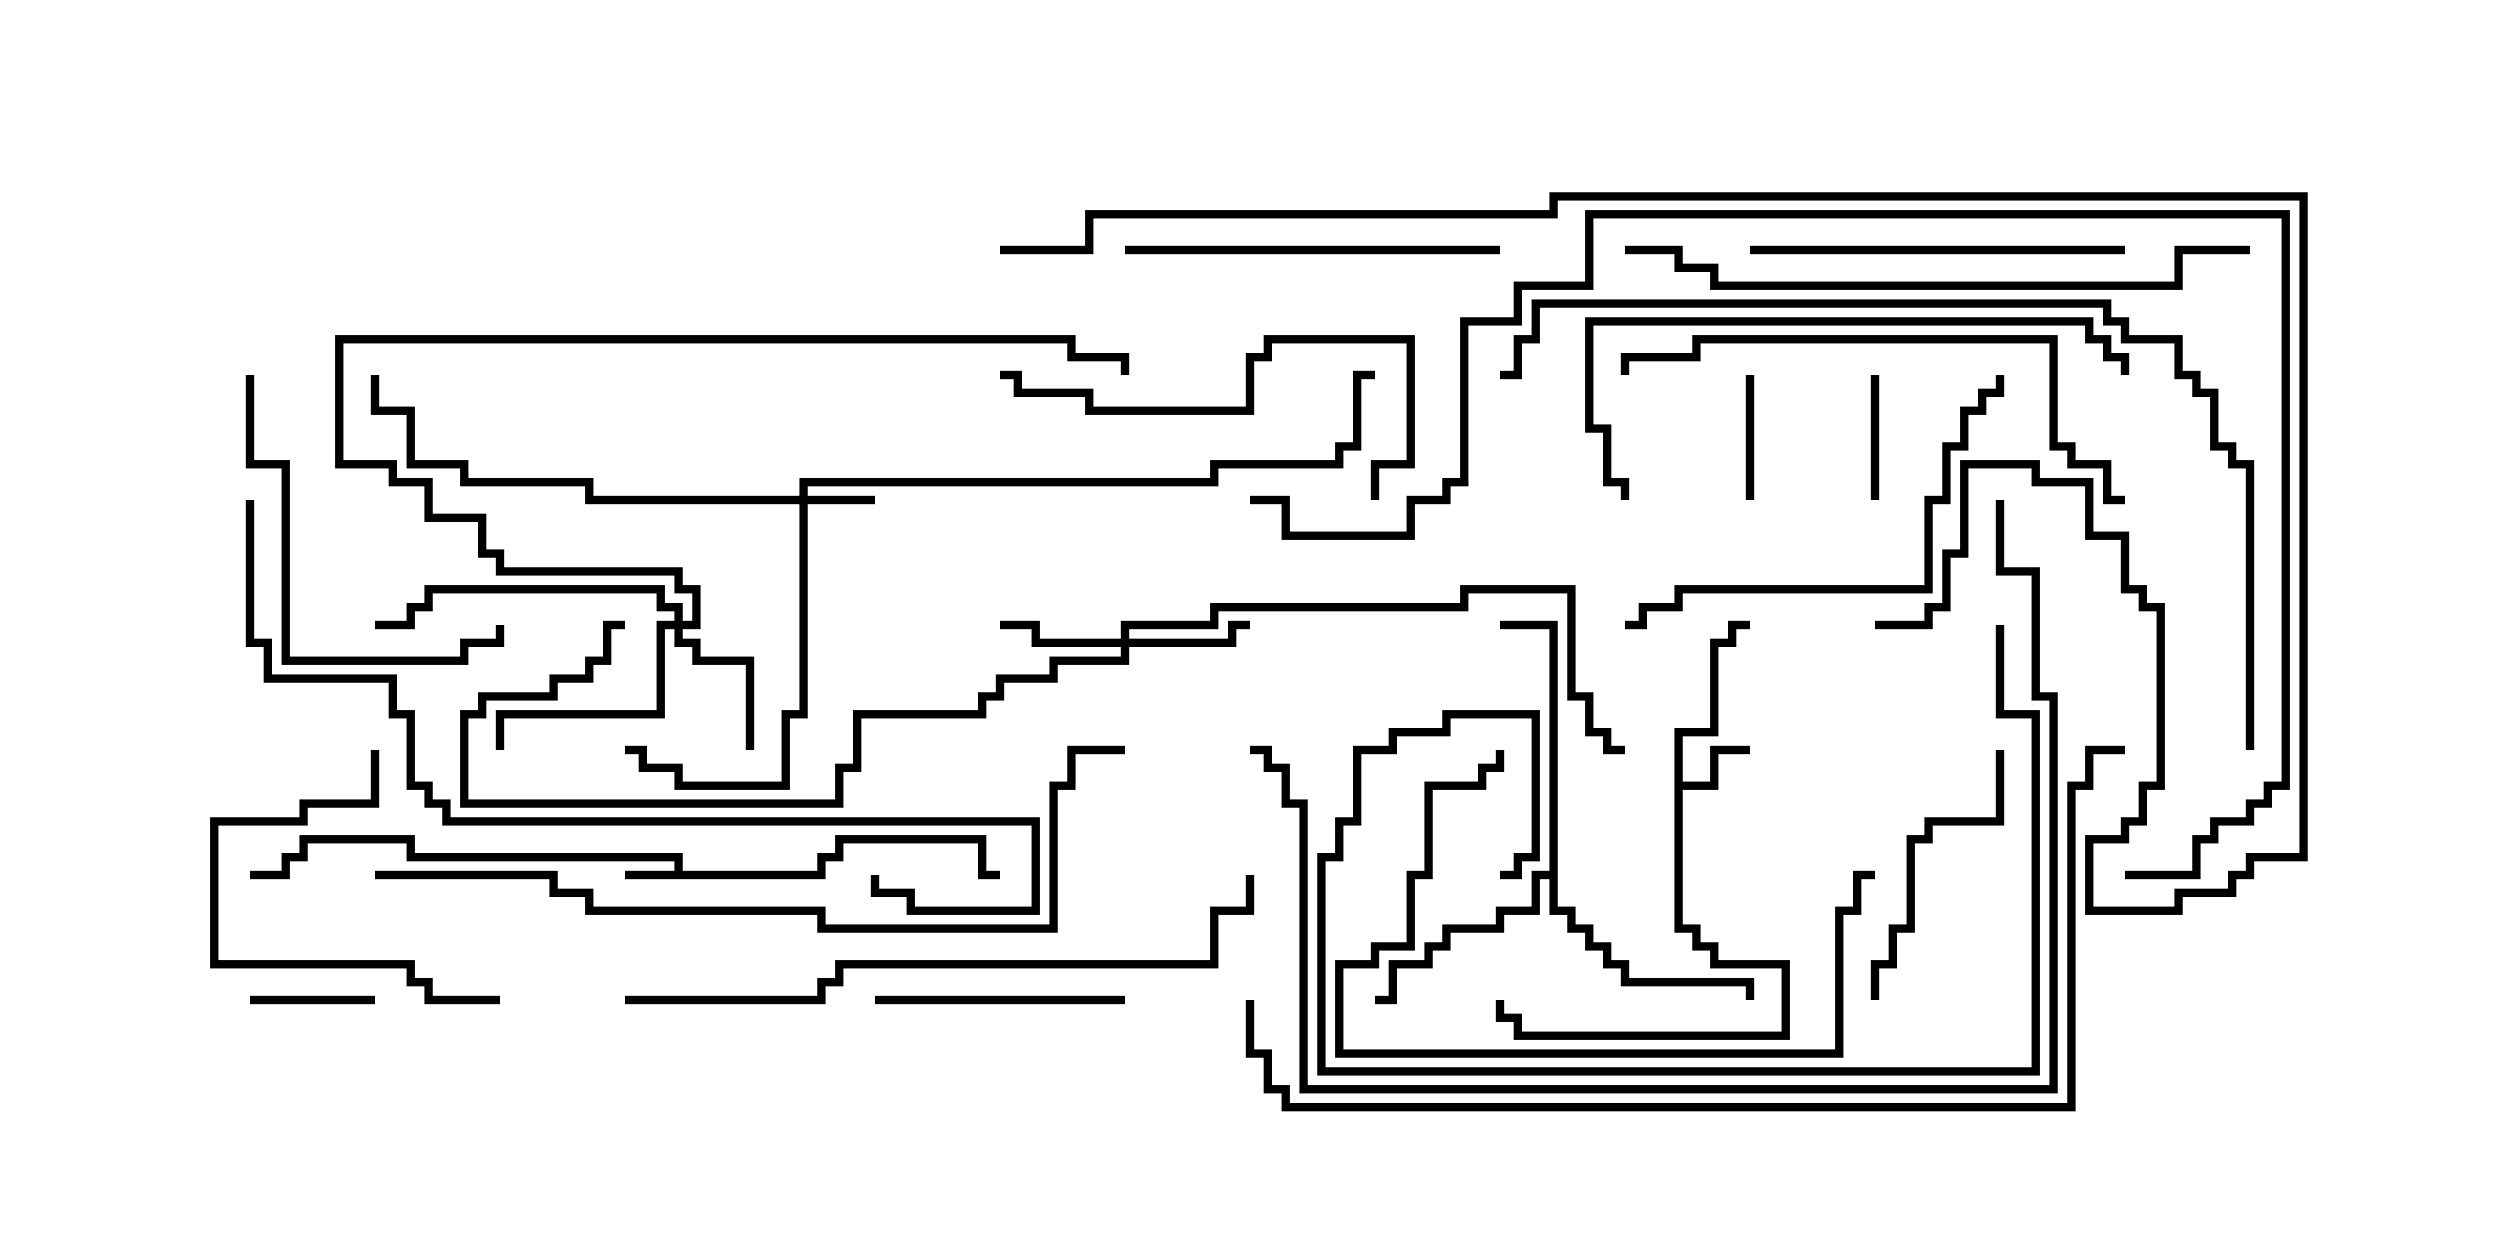 <svg version="1.1" width="30" height="15" xmlns="http://www.w3.org/2000/svg"><path d="M8.093,10.45L8.093,10.336L4.879,10.336L4.879,10.121L3.693,10.121L3.693,10.336L3.479,10.336L3.479,10.55L3,10.55L3,10.45L3.379,10.45L3.379,10.236L3.593,10.236L3.593,10.021L4.979,10.021L4.979,10.236L8.193,10.236L8.193,10.45L9.807,10.45L9.807,10.236L10.021,10.236L10.021,10.021L11.836,10.021L11.836,10.45L12,10.45L12,10.55L11.736,10.55L11.736,10.121L10.121,10.121L10.121,10.336L9.907,10.336L9.907,10.55L7.5,10.55L7.5,10.45z" stroke="none"/><path d="M20.093,8.736L20.521,8.736L20.521,7.664L20.736,7.664L20.736,7.45L21,7.45L21,7.55L20.836,7.55L20.836,7.764L20.621,7.764L20.621,8.836L20.193,8.836L20.193,9.379L20.521,9.379L20.521,8.95L21,8.95L21,9.05L20.621,9.05L20.621,9.479L20.193,9.479L20.193,11.093L20.407,11.093L20.407,11.307L20.621,11.307L20.621,11.521L21.479,11.521L21.479,12.479L18.164,12.479L18.164,12.264L17.95,12.264L17.95,12L18.05,12L18.05,12.164L18.264,12.164L18.264,12.379L21.379,12.379L21.379,11.621L20.521,11.621L20.521,11.407L20.307,11.407L20.307,11.193L20.093,11.193z" stroke="none"/><path d="M18.593,10.45L18.593,7.55L18,7.55L18,7.45L18.693,7.45L18.693,10.879L18.907,10.879L18.907,11.093L19.121,11.093L19.121,11.307L19.336,11.307L19.336,11.521L19.55,11.521L19.55,11.736L21.05,11.736L21.05,12L20.95,12L20.95,11.836L19.45,11.836L19.45,11.621L19.236,11.621L19.236,11.407L19.021,11.407L19.021,11.193L18.807,11.193L18.807,10.979L18.593,10.979L18.593,10.55L18.479,10.55L18.479,10.979L18.05,10.979L18.05,11.193L17.407,11.193L17.407,11.407L17.193,11.407L17.193,11.621L16.764,11.621L16.764,12.05L16.5,12.05L16.5,11.95L16.664,11.95L16.664,11.521L17.093,11.521L17.093,11.307L17.307,11.307L17.307,11.093L17.95,11.093L17.95,10.879L18.379,10.879L18.379,10.45z" stroke="none"/><path d="M9.593,5.95L9.593,5.736L14.521,5.736L14.521,5.521L16.021,5.521L16.021,5.307L16.236,5.307L16.236,4.45L16.5,4.45L16.5,4.55L16.336,4.55L16.336,5.407L16.121,5.407L16.121,5.621L14.621,5.621L14.621,5.836L9.693,5.836L9.693,5.95L10.5,5.95L10.5,6.05L9.693,6.05L9.693,8.621L9.479,8.621L9.479,9.479L8.093,9.479L8.093,9.264L7.664,9.264L7.664,9.05L7.5,9.05L7.5,8.95L7.764,8.95L7.764,9.164L8.193,9.164L8.193,9.379L9.379,9.379L9.379,8.521L9.593,8.521L9.593,6.05L7.021,6.05L7.021,5.836L5.521,5.836L5.521,5.621L4.879,5.621L4.879,4.979L4.45,4.979L4.45,4.5L4.55,4.5L4.55,4.879L4.979,4.879L4.979,5.521L5.621,5.521L5.621,5.736L7.121,5.736L7.121,5.95z" stroke="none"/><path d="M13.45,7.664L13.45,7.45L14.521,7.45L14.521,7.236L17.521,7.236L17.521,7.021L18.907,7.021L18.907,8.307L19.121,8.307L19.121,8.736L19.336,8.736L19.336,8.95L19.5,8.95L19.5,9.05L19.236,9.05L19.236,8.836L19.021,8.836L19.021,8.407L18.807,8.407L18.807,7.121L17.621,7.121L17.621,7.336L14.621,7.336L14.621,7.55L13.55,7.55L13.55,7.664L14.736,7.664L14.736,7.45L15,7.45L15,7.55L14.836,7.55L14.836,7.764L13.55,7.764L13.55,7.979L12.693,7.979L12.693,8.193L12.05,8.193L12.05,8.407L11.836,8.407L11.836,8.621L10.336,8.621L10.336,9.264L10.121,9.264L10.121,9.693L5.521,9.693L5.521,8.521L5.736,8.521L5.736,8.307L6.593,8.307L6.593,8.093L7.021,8.093L7.021,7.879L7.236,7.879L7.236,7.45L7.5,7.45L7.5,7.55L7.336,7.55L7.336,7.979L7.121,7.979L7.121,8.193L6.693,8.193L6.693,8.407L5.836,8.407L5.836,8.621L5.621,8.621L5.621,9.593L10.021,9.593L10.021,9.164L10.236,9.164L10.236,8.521L11.736,8.521L11.736,8.307L11.95,8.307L11.95,8.093L12.593,8.093L12.593,7.879L13.45,7.879L13.45,7.764L12.379,7.764L12.379,7.55L12,7.55L12,7.45L12.479,7.45L12.479,7.664z" stroke="none"/><path d="M8.093,7.45L8.093,7.336L7.879,7.336L7.879,7.121L5.193,7.121L5.193,7.336L4.979,7.336L4.979,7.55L4.5,7.55L4.5,7.45L4.879,7.45L4.879,7.236L5.093,7.236L5.093,7.021L7.979,7.021L7.979,7.236L8.193,7.236L8.193,7.45L8.307,7.45L8.307,7.121L8.093,7.121L8.093,6.907L5.95,6.907L5.95,6.693L5.736,6.693L5.736,6.264L5.093,6.264L5.093,5.836L4.664,5.836L4.664,5.621L4.021,5.621L4.021,4.021L12.907,4.021L12.907,4.236L13.55,4.236L13.55,4.5L13.45,4.5L13.45,4.336L12.807,4.336L12.807,4.121L4.121,4.121L4.121,5.521L4.764,5.521L4.764,5.736L5.193,5.736L5.193,6.164L5.836,6.164L5.836,6.593L6.05,6.593L6.05,6.807L8.193,6.807L8.193,7.021L8.407,7.021L8.407,7.55L8.193,7.55L8.193,7.664L8.407,7.664L8.407,7.879L9.05,7.879L9.05,9L8.95,9L8.95,7.979L8.307,7.979L8.307,7.764L8.093,7.764L8.093,7.55L7.979,7.55L7.979,8.621L6.05,8.621L6.05,9L5.95,9L5.95,8.521L7.879,8.521L7.879,7.45z" stroke="none"/><path d="M22.45,4.5L22.55,4.5L22.55,6L22.45,6z" stroke="none"/><path d="M21.05,6L20.95,6L20.95,4.5L21.05,4.5z" stroke="none"/><path d="M3,12.05L3,11.95L4.5,11.95L4.5,12.05z" stroke="none"/><path d="M10.5,12.05L10.5,11.95L13.5,11.95L13.5,12.05z" stroke="none"/><path d="M6,11.95L6,12.05L5.093,12.05L5.093,11.836L4.879,11.836L4.879,11.621L2.521,11.621L2.521,9.807L3.593,9.807L3.593,9.593L4.45,9.593L4.45,9L4.55,9L4.55,9.693L3.693,9.693L3.693,9.907L2.621,9.907L2.621,11.521L4.979,11.521L4.979,11.736L5.193,11.736L5.193,11.95z" stroke="none"/><path d="M22.55,12L22.45,12L22.45,11.521L22.664,11.521L22.664,11.093L22.879,11.093L22.879,10.021L23.093,10.021L23.093,9.807L23.95,9.807L23.95,9L24.05,9L24.05,9.907L23.193,9.907L23.193,10.121L22.979,10.121L22.979,11.193L22.764,11.193L22.764,11.621L22.55,11.621z" stroke="none"/><path d="M2.95,4.5L3.05,4.5L3.05,5.521L3.479,5.521L3.479,7.879L5.521,7.879L5.521,7.664L5.95,7.664L5.95,7.5L6.05,7.5L6.05,7.764L5.621,7.764L5.621,7.979L3.379,7.979L3.379,5.621L2.95,5.621z" stroke="none"/><path d="M21,3.05L21,2.95L25.5,2.95L25.5,3.05z" stroke="none"/><path d="M13.5,3.05L13.5,2.95L18,2.95L18,3.05z" stroke="none"/><path d="M12,4.55L12,4.45L12.264,4.45L12.264,4.664L13.121,4.664L13.121,4.879L14.95,4.879L14.95,4.236L15.164,4.236L15.164,4.021L16.979,4.021L16.979,5.621L16.55,5.621L16.55,6L16.45,6L16.45,5.521L16.879,5.521L16.879,4.121L15.264,4.121L15.264,4.336L15.05,4.336L15.05,4.979L13.021,4.979L13.021,4.764L12.164,4.764L12.164,4.55z" stroke="none"/><path d="M22.5,10.45L22.5,10.55L22.336,10.55L22.336,10.979L22.121,10.979L22.121,12.693L16.021,12.693L16.021,11.521L16.45,11.521L16.45,11.307L16.879,11.307L16.879,10.45L17.093,10.45L17.093,9.379L17.736,9.379L17.736,9.164L17.95,9.164L17.95,9L18.05,9L18.05,9.264L17.836,9.264L17.836,9.479L17.193,9.479L17.193,10.55L16.979,10.55L16.979,11.407L16.55,11.407L16.55,11.621L16.121,11.621L16.121,12.593L22.021,12.593L22.021,10.879L22.236,10.879L22.236,10.45z" stroke="none"/><path d="M19.5,7.55L19.5,7.45L19.664,7.45L19.664,7.236L20.093,7.236L20.093,7.021L23.093,7.021L23.093,5.95L23.307,5.95L23.307,5.307L23.521,5.307L23.521,4.879L23.736,4.879L23.736,4.664L23.95,4.664L23.95,4.5L24.05,4.5L24.05,4.764L23.836,4.764L23.836,4.979L23.621,4.979L23.621,5.407L23.407,5.407L23.407,6.05L23.193,6.05L23.193,7.121L20.193,7.121L20.193,7.336L19.764,7.336L19.764,7.55z" stroke="none"/><path d="M25.5,5.95L25.5,6.05L25.236,6.05L25.236,5.621L24.807,5.621L24.807,5.407L24.593,5.407L24.593,4.121L20.407,4.121L20.407,4.336L19.55,4.336L19.55,4.5L19.45,4.5L19.45,4.236L20.307,4.236L20.307,4.021L24.693,4.021L24.693,5.307L24.907,5.307L24.907,5.521L25.336,5.521L25.336,5.95z" stroke="none"/><path d="M25.55,4.5L25.45,4.5L25.45,4.336L25.236,4.336L25.236,4.121L25.021,4.121L25.021,3.907L19.121,3.907L19.121,5.093L19.336,5.093L19.336,5.736L19.55,5.736L19.55,6L19.45,6L19.45,5.836L19.236,5.836L19.236,5.193L19.021,5.193L19.021,3.807L25.121,3.807L25.121,4.021L25.336,4.021L25.336,4.236L25.55,4.236z" stroke="none"/><path d="M23.95,7.5L24.05,7.5L24.05,8.521L24.479,8.521L24.479,12.907L15.807,12.907L15.807,10.236L16.021,10.236L16.021,9.807L16.236,9.807L16.236,8.95L16.664,8.95L16.664,8.736L17.307,8.736L17.307,8.521L18.479,8.521L18.479,10.336L18.264,10.336L18.264,10.55L18,10.55L18,10.45L18.164,10.45L18.164,10.236L18.379,10.236L18.379,8.621L17.407,8.621L17.407,8.836L16.764,8.836L16.764,9.05L16.336,9.05L16.336,9.907L16.121,9.907L16.121,10.336L15.907,10.336L15.907,12.807L24.379,12.807L24.379,8.621L23.95,8.621z" stroke="none"/><path d="M19.5,3.05L19.5,2.95L20.193,2.95L20.193,3.164L20.621,3.164L20.621,3.379L26.093,3.379L26.093,2.95L27,2.95L27,3.05L26.193,3.05L26.193,3.479L20.521,3.479L20.521,3.264L20.093,3.264L20.093,3.05z" stroke="none"/><path d="M7.5,12.05L7.5,11.95L9.807,11.95L9.807,11.736L10.021,11.736L10.021,11.521L14.521,11.521L14.521,10.879L14.95,10.879L14.95,10.5L15.05,10.5L15.05,10.979L14.621,10.979L14.621,11.621L10.121,11.621L10.121,11.836L9.907,11.836L9.907,12.05z" stroke="none"/><path d="M2.95,6L3.05,6L3.05,7.664L3.264,7.664L3.264,8.093L4.764,8.093L4.764,8.521L4.979,8.521L4.979,9.379L5.193,9.379L5.193,9.593L5.407,9.593L5.407,9.807L12.479,9.807L12.479,10.979L10.879,10.979L10.879,10.764L10.45,10.764L10.45,10.5L10.55,10.5L10.55,10.664L10.979,10.664L10.979,10.879L12.379,10.879L12.379,9.907L5.307,9.907L5.307,9.693L5.093,9.693L5.093,9.479L4.879,9.479L4.879,8.621L4.664,8.621L4.664,8.193L3.164,8.193L3.164,7.764L2.95,7.764z" stroke="none"/><path d="M4.5,10.55L4.5,10.45L6.693,10.45L6.693,10.664L7.121,10.664L7.121,10.879L9.907,10.879L9.907,11.093L12.593,11.093L12.593,9.379L12.807,9.379L12.807,8.95L13.5,8.95L13.5,9.05L12.907,9.05L12.907,9.479L12.693,9.479L12.693,11.193L9.807,11.193L9.807,10.979L7.021,10.979L7.021,10.764L6.593,10.764L6.593,10.55z" stroke="none"/><path d="M23.95,6L24.05,6L24.05,6.807L24.479,6.807L24.479,8.307L24.693,8.307L24.693,13.121L15.593,13.121L15.593,9.693L15.379,9.693L15.379,9.264L15.164,9.264L15.164,9.05L15,9.05L15,8.95L15.264,8.95L15.264,9.164L15.479,9.164L15.479,9.593L15.693,9.593L15.693,13.021L24.593,13.021L24.593,8.407L24.379,8.407L24.379,6.907L23.95,6.907z" stroke="none"/><path d="M27.05,9L26.95,9L26.95,5.621L26.736,5.621L26.736,5.407L26.521,5.407L26.521,4.764L26.307,4.764L26.307,4.55L26.093,4.55L26.093,4.121L25.45,4.121L25.45,3.907L25.236,3.907L25.236,3.693L18.479,3.693L18.479,4.121L18.264,4.121L18.264,4.55L18,4.55L18,4.45L18.164,4.45L18.164,4.021L18.379,4.021L18.379,3.593L25.336,3.593L25.336,3.807L25.55,3.807L25.55,4.021L26.193,4.021L26.193,4.45L26.407,4.45L26.407,4.664L26.621,4.664L26.621,5.307L26.836,5.307L26.836,5.521L27.05,5.521z" stroke="none"/><path d="M14.95,12L15.05,12L15.05,12.593L15.264,12.593L15.264,13.021L15.479,13.021L15.479,13.236L24.807,13.236L24.807,9.379L25.021,9.379L25.021,8.95L25.5,8.95L25.5,9.05L25.121,9.05L25.121,9.479L24.907,9.479L24.907,13.336L15.379,13.336L15.379,13.121L15.164,13.121L15.164,12.693L14.95,12.693z" stroke="none"/><path d="M25.5,10.55L25.5,10.45L26.307,10.45L26.307,10.021L26.521,10.021L26.521,9.807L26.95,9.807L26.95,9.593L27.164,9.593L27.164,9.379L27.379,9.379L27.379,2.621L19.121,2.621L19.121,3.479L18.264,3.479L18.264,3.907L17.621,3.907L17.621,5.836L17.407,5.836L17.407,6.05L16.979,6.05L16.979,6.479L15.379,6.479L15.379,6.05L15,6.05L15,5.95L15.479,5.95L15.479,6.379L16.879,6.379L16.879,5.95L17.307,5.95L17.307,5.736L17.521,5.736L17.521,3.807L18.164,3.807L18.164,3.379L19.021,3.379L19.021,2.521L27.479,2.521L27.479,9.479L27.264,9.479L27.264,9.693L27.05,9.693L27.05,9.907L26.621,9.907L26.621,10.121L26.407,10.121L26.407,10.55z" stroke="none"/><path d="M12,3.05L12,2.95L13.021,2.95L13.021,2.521L18.593,2.521L18.593,2.307L27.693,2.307L27.693,10.336L27.05,10.336L27.05,10.55L26.836,10.55L26.836,10.764L26.193,10.764L26.193,10.979L25.021,10.979L25.021,10.021L25.45,10.021L25.45,9.807L25.664,9.807L25.664,9.379L25.879,9.379L25.879,7.336L25.664,7.336L25.664,7.121L25.45,7.121L25.45,6.479L25.021,6.479L25.021,5.836L24.379,5.836L24.379,5.621L23.621,5.621L23.621,6.693L23.407,6.693L23.407,7.336L23.193,7.336L23.193,7.55L22.5,7.55L22.5,7.45L23.093,7.45L23.093,7.236L23.307,7.236L23.307,6.593L23.521,6.593L23.521,5.521L24.479,5.521L24.479,5.736L25.121,5.736L25.121,6.379L25.55,6.379L25.55,7.021L25.764,7.021L25.764,7.236L25.979,7.236L25.979,9.479L25.764,9.479L25.764,9.907L25.55,9.907L25.55,10.121L25.121,10.121L25.121,10.879L26.093,10.879L26.093,10.664L26.736,10.664L26.736,10.45L26.95,10.45L26.95,10.236L27.593,10.236L27.593,2.407L18.693,2.407L18.693,2.621L13.121,2.621L13.121,3.05z" stroke="none"/></svg>